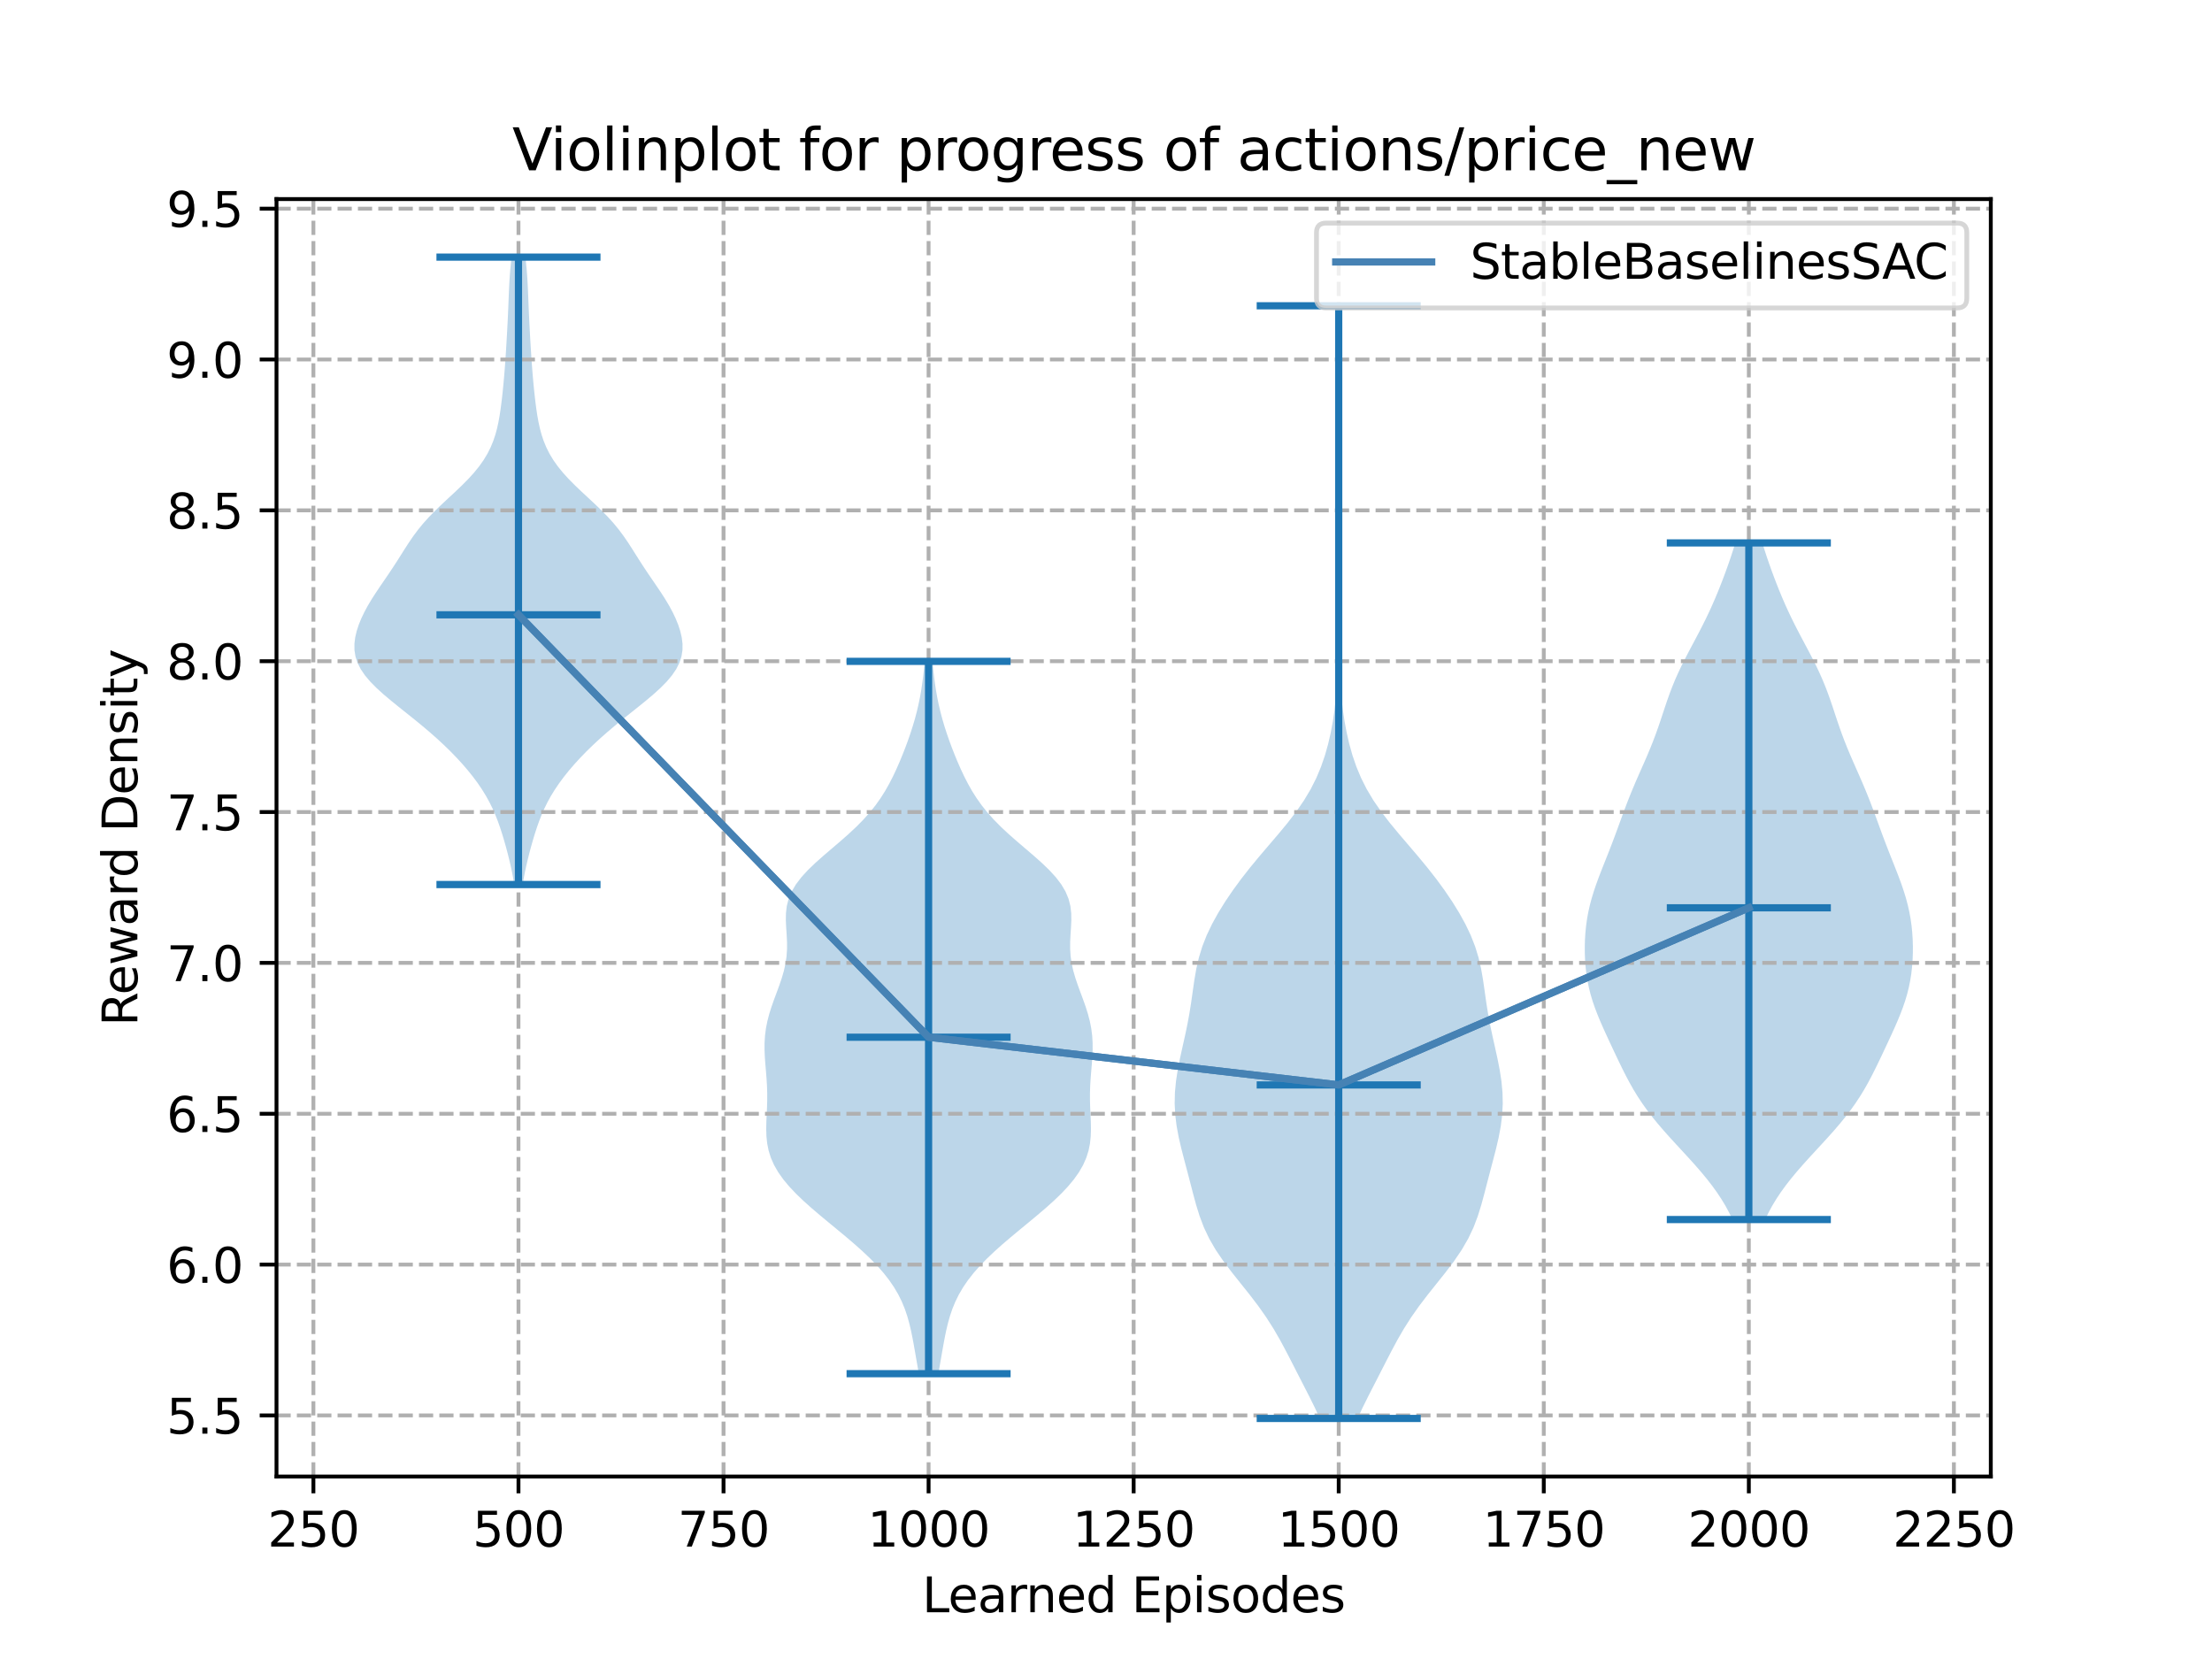 <?xml version="1.0" encoding="utf-8" standalone="no"?>
<!DOCTYPE svg PUBLIC "-//W3C//DTD SVG 1.1//EN"
  "http://www.w3.org/Graphics/SVG/1.1/DTD/svg11.dtd">
<svg xmlns:xlink="http://www.w3.org/1999/xlink" width="460.8pt" height="345.6pt" viewBox="0 0 460.8 345.6" xmlns="http://www.w3.org/2000/svg" version="1.1">
 <defs>
  <style type="text/css">*{stroke-linejoin: round; stroke-linecap: butt}</style>
 </defs>
 <g id="figure_1">
  <g id="patch_1">
   <path d="M 0 345.6 
L 460.8 345.6 
L 460.8 0 
L 0 0 
z
" style="fill: #ffffff"/>
  </g>
  <g id="axes_1">
   <g id="patch_2">
    <path d="M 57.6 307.584 
L 414.72 307.584 
L 414.72 41.472 
L 57.6 41.472 
z
" style="fill: #ffffff"/>
   </g>
   <g id="PolyCollection_1">
    <path d="M 108.888 184.265 
L 107.126 184.265 
L 106.905 182.945 
L 106.652 181.625 
L 106.369 180.304 
L 106.06 178.984 
L 105.727 177.664 
L 105.374 176.344 
L 104.999 175.024 
L 104.601 173.704 
L 104.173 172.383 
L 103.705 171.063 
L 103.187 169.743 
L 102.607 168.423 
L 101.956 167.103 
L 101.226 165.783 
L 100.414 164.462 
L 99.517 163.142 
L 98.538 161.822 
L 97.479 160.502 
L 96.344 159.182 
L 95.135 157.862 
L 93.854 156.541 
L 92.501 155.221 
L 91.076 153.901 
L 89.582 152.581 
L 88.025 151.261 
L 86.414 149.941 
L 84.767 148.62 
L 83.112 147.3 
L 81.48 145.98 
L 79.914 144.66 
L 78.456 143.34 
L 77.15 142.019 
L 76.035 140.699 
L 75.139 139.379 
L 74.476 138.059 
L 74.048 136.739 
L 73.841 135.419 
L 73.833 134.098 
L 73.997 132.778 
L 74.305 131.458 
L 74.737 130.138 
L 75.274 128.818 
L 75.905 127.498 
L 76.619 126.177 
L 77.407 124.857 
L 78.254 123.537 
L 79.139 122.217 
L 80.043 120.897 
L 80.944 119.577 
L 81.826 118.256 
L 82.684 116.936 
L 83.521 115.616 
L 84.355 114.296 
L 85.209 112.976 
L 86.114 111.656 
L 87.098 110.335 
L 88.181 109.015 
L 89.371 107.695 
L 90.662 106.375 
L 92.033 105.055 
L 93.448 103.735 
L 94.869 102.414 
L 96.251 101.094 
L 97.558 99.774 
L 98.757 98.454 
L 99.827 97.134 
L 100.76 95.813 
L 101.553 94.493 
L 102.215 93.173 
L 102.758 91.853 
L 103.199 90.533 
L 103.554 89.213 
L 103.842 87.892 
L 104.08 86.572 
L 104.279 85.252 
L 104.453 83.932 
L 104.608 82.612 
L 104.75 81.292 
L 104.88 79.971 
L 104.999 78.651 
L 105.109 77.331 
L 105.21 76.011 
L 105.302 74.691 
L 105.389 73.371 
L 105.47 72.05 
L 105.548 70.73 
L 105.623 69.41 
L 105.695 68.09 
L 105.762 66.77 
L 105.824 65.45 
L 105.881 64.129 
L 105.934 62.809 
L 105.987 61.489 
L 106.043 60.169 
L 106.109 58.849 
L 106.191 57.529 
L 106.295 56.208 
L 106.423 54.888 
L 106.574 53.568 
L 109.44 53.568 
L 109.44 53.568 
L 109.591 54.888 
L 109.719 56.208 
L 109.822 57.529 
L 109.905 58.849 
L 109.971 60.169 
L 110.027 61.489 
L 110.079 62.809 
L 110.133 64.129 
L 110.19 65.45 
L 110.252 66.77 
L 110.319 68.09 
L 110.391 69.41 
L 110.466 70.73 
L 110.544 72.05 
L 110.625 73.371 
L 110.711 74.691 
L 110.804 76.011 
L 110.905 77.331 
L 111.015 78.651 
L 111.134 79.971 
L 111.264 81.292 
L 111.406 82.612 
L 111.561 83.932 
L 111.734 85.252 
L 111.934 86.572 
L 112.171 87.892 
L 112.459 89.213 
L 112.815 90.533 
L 113.255 91.853 
L 113.798 93.173 
L 114.46 94.493 
L 115.254 95.813 
L 116.186 97.134 
L 117.257 98.454 
L 118.456 99.774 
L 119.762 101.094 
L 121.145 102.414 
L 122.566 103.735 
L 123.981 105.055 
L 125.351 106.375 
L 126.642 107.695 
L 127.833 109.015 
L 128.916 110.335 
L 129.899 111.656 
L 130.805 112.976 
L 131.659 114.296 
L 132.492 115.616 
L 133.33 116.936 
L 134.187 118.256 
L 135.07 119.577 
L 135.971 120.897 
L 136.874 122.217 
L 137.76 123.537 
L 138.607 124.857 
L 139.394 126.177 
L 140.109 127.498 
L 140.74 128.818 
L 141.277 130.138 
L 141.708 131.458 
L 142.017 132.778 
L 142.181 134.098 
L 142.173 135.419 
L 141.966 136.739 
L 141.538 138.059 
L 140.875 139.379 
L 139.978 140.699 
L 138.863 142.019 
L 137.558 143.34 
L 136.1 144.66 
L 134.534 145.98 
L 132.902 147.3 
L 131.246 148.62 
L 129.6 149.941 
L 127.989 151.261 
L 126.431 152.581 
L 124.938 153.901 
L 123.513 155.221 
L 122.16 156.541 
L 120.879 157.862 
L 119.67 159.182 
L 118.534 160.502 
L 117.476 161.822 
L 116.497 163.142 
L 115.6 164.462 
L 114.787 165.783 
L 114.058 167.103 
L 113.407 168.423 
L 112.827 169.743 
L 112.309 171.063 
L 111.841 172.383 
L 111.413 173.704 
L 111.015 175.024 
L 110.64 176.344 
L 110.287 177.664 
L 109.954 178.984 
L 109.645 180.304 
L 109.362 181.625 
L 109.109 182.945 
L 108.888 184.265 
z
" clip-path="url(#pc835420c39)" style="fill: #1f77b4; fill-opacity: 0.3"/>
   </g>
   <g id="PolyCollection_2">
    <path d="M 195.476 286.165 
L 191.408 286.165 
L 191.146 284.667 
L 190.885 283.168 
L 190.626 281.669 
L 190.362 280.17 
L 190.083 278.671 
L 189.775 277.172 
L 189.42 275.673 
L 188.999 274.174 
L 188.491 272.676 
L 187.876 271.177 
L 187.137 269.678 
L 186.26 268.179 
L 185.236 266.68 
L 184.062 265.181 
L 182.743 263.682 
L 181.286 262.183 
L 179.708 260.684 
L 178.03 259.186 
L 176.275 257.687 
L 174.471 256.188 
L 172.65 254.689 
L 170.844 253.19 
L 169.086 251.691 
L 167.41 250.192 
L 165.848 248.693 
L 164.43 247.194 
L 163.18 245.696 
L 162.119 244.197 
L 161.256 242.698 
L 160.592 241.199 
L 160.12 239.7 
L 159.819 238.201 
L 159.663 236.702 
L 159.618 235.203 
L 159.647 233.705 
L 159.712 232.206 
L 159.78 230.707 
L 159.823 229.208 
L 159.825 227.709 
L 159.778 226.21 
L 159.687 224.711 
L 159.568 223.212 
L 159.44 221.713 
L 159.332 220.215 
L 159.268 218.716 
L 159.274 217.217 
L 159.368 215.718 
L 159.561 214.219 
L 159.857 212.72 
L 160.249 211.221 
L 160.721 209.722 
L 161.251 208.223 
L 161.808 206.725 
L 162.359 205.226 
L 162.867 203.727 
L 163.301 202.228 
L 163.634 200.729 
L 163.852 199.23 
L 163.953 197.731 
L 163.951 196.232 
L 163.877 194.734 
L 163.777 193.235 
L 163.706 191.736 
L 163.728 190.237 
L 163.904 188.738 
L 164.285 187.239 
L 164.91 185.74 
L 165.797 184.241 
L 166.939 182.742 
L 168.312 181.244 
L 169.87 179.745 
L 171.557 178.246 
L 173.308 176.747 
L 175.063 175.248 
L 176.765 173.749 
L 178.37 172.25 
L 179.85 170.751 
L 181.19 169.252 
L 182.387 167.754 
L 183.451 166.255 
L 184.397 164.756 
L 185.245 163.257 
L 186.014 161.758 
L 186.721 160.259 
L 187.38 158.76 
L 188 157.261 
L 188.587 155.763 
L 189.141 154.264 
L 189.662 152.765 
L 190.144 151.266 
L 190.586 149.767 
L 190.984 148.268 
L 191.336 146.769 
L 191.643 145.27 
L 191.906 143.771 
L 192.131 142.273 
L 192.322 140.774 
L 192.486 139.275 
L 192.627 137.776 
L 194.257 137.776 
L 194.257 137.776 
L 194.399 139.275 
L 194.563 140.774 
L 194.754 142.273 
L 194.979 143.771 
L 195.242 145.27 
L 195.549 146.769 
L 195.901 148.268 
L 196.298 149.767 
L 196.74 151.266 
L 197.223 152.765 
L 197.743 154.264 
L 198.297 155.763 
L 198.884 157.261 
L 199.505 158.76 
L 200.164 160.259 
L 200.871 161.758 
L 201.64 163.257 
L 202.487 164.756 
L 203.433 166.255 
L 204.497 167.754 
L 205.695 169.252 
L 207.034 170.751 
L 208.514 172.25 
L 210.12 173.749 
L 211.822 175.248 
L 213.576 176.747 
L 215.328 178.246 
L 217.015 179.745 
L 218.573 181.244 
L 219.946 182.742 
L 221.088 184.241 
L 221.974 185.74 
L 222.599 187.239 
L 222.981 188.738 
L 223.156 190.237 
L 223.178 191.736 
L 223.108 193.235 
L 223.008 194.734 
L 222.934 196.232 
L 222.932 197.731 
L 223.032 199.23 
L 223.25 200.729 
L 223.584 202.228 
L 224.018 203.727 
L 224.526 205.226 
L 225.076 206.725 
L 225.633 208.223 
L 226.163 209.722 
L 226.636 211.221 
L 227.028 212.72 
L 227.323 214.219 
L 227.517 215.718 
L 227.611 217.217 
L 227.616 218.716 
L 227.553 220.215 
L 227.444 221.713 
L 227.317 223.212 
L 227.197 224.711 
L 227.107 226.21 
L 227.06 227.709 
L 227.062 229.208 
L 227.105 230.707 
L 227.173 232.206 
L 227.238 233.705 
L 227.267 235.203 
L 227.222 236.702 
L 227.066 238.201 
L 226.765 239.7 
L 226.292 241.199 
L 225.629 242.698 
L 224.766 244.197 
L 223.704 245.696 
L 222.455 247.194 
L 221.036 248.693 
L 219.474 250.192 
L 217.798 251.691 
L 216.04 253.19 
L 214.234 254.689 
L 212.413 256.188 
L 210.61 257.687 
L 208.855 259.186 
L 207.176 260.684 
L 205.599 262.183 
L 204.142 263.682 
L 202.822 265.181 
L 201.649 266.68 
L 200.625 268.179 
L 199.748 269.678 
L 199.009 271.177 
L 198.394 272.676 
L 197.886 274.174 
L 197.465 275.673 
L 197.11 277.172 
L 196.802 278.671 
L 196.523 280.17 
L 196.258 281.669 
L 195.999 283.168 
L 195.739 284.667 
L 195.476 286.165 
z
" clip-path="url(#pc835420c39)" style="fill: #1f77b4; fill-opacity: 0.3"/>
   </g>
   <g id="PolyCollection_3">
    <path d="M 282.81 295.488 
L 274.946 295.488 
L 273.858 293.147 
L 272.694 290.806 
L 271.495 288.464 
L 270.294 286.123 
L 269.097 283.782 
L 267.889 281.441 
L 266.632 279.099 
L 265.276 276.758 
L 263.783 274.417 
L 262.134 272.076 
L 260.349 269.734 
L 258.482 267.393 
L 256.617 265.052 
L 254.847 262.711 
L 253.256 260.37 
L 251.9 258.028 
L 250.792 255.687 
L 249.903 253.346 
L 249.177 251.005 
L 248.541 248.663 
L 247.936 246.322 
L 247.325 243.981 
L 246.704 241.64 
L 246.1 239.299 
L 245.555 236.957 
L 245.117 234.616 
L 244.825 232.275 
L 244.704 229.934 
L 244.758 227.592 
L 244.978 225.251 
L 245.336 222.91 
L 245.794 220.569 
L 246.308 218.227 
L 246.833 215.886 
L 247.326 213.545 
L 247.762 211.204 
L 248.135 208.863 
L 248.466 206.521 
L 248.803 204.18 
L 249.208 201.839 
L 249.746 199.498 
L 250.464 197.156 
L 251.384 194.815 
L 252.502 192.474 
L 253.799 190.133 
L 255.249 187.792 
L 256.836 185.45 
L 258.55 183.109 
L 260.383 180.768 
L 262.316 178.427 
L 264.311 176.085 
L 266.31 173.744 
L 268.244 171.403 
L 270.044 169.062 
L 271.656 166.72 
L 273.052 164.379 
L 274.229 162.038 
L 275.206 159.697 
L 276.009 157.356 
L 276.669 155.014 
L 277.209 152.673 
L 277.647 150.332 
L 277.996 147.991 
L 278.267 145.649 
L 278.471 143.308 
L 278.617 140.967 
L 278.717 138.626 
L 278.781 136.284 
L 278.818 133.943 
L 278.835 131.602 
L 278.837 129.261 
L 278.826 126.92 
L 278.804 124.578 
L 278.773 122.237 
L 278.734 119.896 
L 278.693 117.555 
L 278.654 115.213 
L 278.624 112.872 
L 278.607 110.531 
L 278.608 108.19 
L 278.626 105.849 
L 278.657 103.507 
L 278.696 101.166 
L 278.738 98.825 
L 278.777 96.484 
L 278.809 94.142 
L 278.832 91.801 
L 278.847 89.46 
L 278.853 87.119 
L 278.851 84.777 
L 278.84 82.436 
L 278.82 80.095 
L 278.792 77.754 
L 278.756 75.413 
L 278.715 73.071 
L 278.674 70.73 
L 278.638 68.389 
L 278.614 66.048 
L 278.605 63.706 
L 279.15 63.706 
L 279.15 63.706 
L 279.141 66.048 
L 279.117 68.389 
L 279.081 70.73 
L 279.04 73.071 
L 278.999 75.413 
L 278.963 77.754 
L 278.935 80.095 
L 278.916 82.436 
L 278.905 84.777 
L 278.903 87.119 
L 278.909 89.46 
L 278.923 91.801 
L 278.947 94.142 
L 278.979 96.484 
L 279.017 98.825 
L 279.059 101.166 
L 279.099 103.507 
L 279.13 105.849 
L 279.147 108.19 
L 279.148 110.531 
L 279.132 112.872 
L 279.102 115.213 
L 279.063 117.555 
L 279.021 119.896 
L 278.983 122.237 
L 278.951 124.578 
L 278.929 126.92 
L 278.918 129.261 
L 278.92 131.602 
L 278.937 133.943 
L 278.974 136.284 
L 279.039 138.626 
L 279.138 140.967 
L 279.285 143.308 
L 279.488 145.649 
L 279.759 147.991 
L 280.109 150.332 
L 280.547 152.673 
L 281.087 155.014 
L 281.746 157.356 
L 282.549 159.697 
L 283.526 162.038 
L 284.704 164.379 
L 286.1 166.72 
L 287.712 169.062 
L 289.511 171.403 
L 291.445 173.744 
L 293.445 176.085 
L 295.44 178.427 
L 297.373 180.768 
L 299.206 183.109 
L 300.92 185.45 
L 302.507 187.792 
L 303.957 190.133 
L 305.253 192.474 
L 306.372 194.815 
L 307.292 197.156 
L 308.01 199.498 
L 308.547 201.839 
L 308.952 204.18 
L 309.289 206.521 
L 309.621 208.863 
L 309.993 211.204 
L 310.429 213.545 
L 310.923 215.886 
L 311.447 218.227 
L 311.961 220.569 
L 312.42 222.91 
L 312.778 225.251 
L 312.997 227.592 
L 313.052 229.934 
L 312.93 232.275 
L 312.638 234.616 
L 312.2 236.957 
L 311.655 239.299 
L 311.051 241.64 
L 310.431 243.981 
L 309.82 246.322 
L 309.214 248.663 
L 308.579 251.005 
L 307.852 253.346 
L 306.964 255.687 
L 305.855 258.028 
L 304.499 260.37 
L 302.908 262.711 
L 301.138 265.052 
L 299.273 267.393 
L 297.406 269.734 
L 295.621 272.076 
L 293.973 274.417 
L 292.479 276.758 
L 291.124 279.099 
L 289.866 281.441 
L 288.658 283.782 
L 287.462 286.123 
L 286.26 288.464 
L 285.062 290.806 
L 283.898 293.147 
L 282.81 295.488 
z
" clip-path="url(#pc835420c39)" style="fill: #1f77b4; fill-opacity: 0.3"/>
   </g>
   <g id="PolyCollection_4">
    <path d="M 367.719 254.057 
L 360.907 254.057 
L 360.224 252.633 
L 359.454 251.21 
L 358.596 249.786 
L 357.649 248.362 
L 356.617 246.938 
L 355.506 245.514 
L 354.324 244.09 
L 353.084 242.666 
L 351.802 241.242 
L 350.493 239.818 
L 349.178 238.395 
L 347.875 236.971 
L 346.604 235.547 
L 345.38 234.123 
L 344.217 232.699 
L 343.125 231.275 
L 342.109 229.851 
L 341.168 228.427 
L 340.298 227.004 
L 339.49 225.58 
L 338.732 224.156 
L 338.012 222.732 
L 337.318 221.308 
L 336.638 219.884 
L 335.967 218.46 
L 335.3 217.036 
L 334.64 215.612 
L 333.993 214.189 
L 333.369 212.765 
L 332.78 211.341 
L 332.237 209.917 
L 331.75 208.493 
L 331.327 207.069 
L 330.973 205.645 
L 330.686 204.221 
L 330.464 202.798 
L 330.304 201.374 
L 330.199 199.95 
L 330.145 198.526 
L 330.139 197.102 
L 330.181 195.678 
L 330.273 194.254 
L 330.417 192.83 
L 330.617 191.406 
L 330.877 189.983 
L 331.196 188.559 
L 331.575 187.135 
L 332.009 185.711 
L 332.49 184.287 
L 333.01 182.863 
L 333.556 181.439 
L 334.118 180.015 
L 334.684 178.592 
L 335.246 177.168 
L 335.797 175.744 
L 336.336 174.32 
L 336.863 172.896 
L 337.382 171.472 
L 337.902 170.048 
L 338.428 168.624 
L 338.968 167.2 
L 339.529 165.777 
L 340.111 164.353 
L 340.715 162.929 
L 341.335 161.505 
L 341.964 160.081 
L 342.592 158.657 
L 343.208 157.233 
L 343.804 155.809 
L 344.372 154.386 
L 344.91 152.962 
L 345.42 151.538 
L 345.906 150.114 
L 346.378 148.69 
L 346.849 147.266 
L 347.333 145.842 
L 347.841 144.418 
L 348.385 142.994 
L 348.971 141.571 
L 349.603 140.147 
L 350.278 138.723 
L 350.99 137.299 
L 351.73 135.875 
L 352.485 134.451 
L 353.242 133.027 
L 353.992 131.603 
L 354.722 130.18 
L 355.428 128.756 
L 356.105 127.332 
L 356.751 125.908 
L 357.368 124.484 
L 357.959 123.06 
L 358.525 121.636 
L 359.071 120.212 
L 359.597 118.788 
L 360.105 117.365 
L 360.591 115.941 
L 361.056 114.517 
L 361.494 113.093 
L 367.132 113.093 
L 367.132 113.093 
L 367.571 114.517 
L 368.035 115.941 
L 368.522 117.365 
L 369.029 118.788 
L 369.555 120.212 
L 370.101 121.636 
L 370.668 123.06 
L 371.258 124.484 
L 371.875 125.908 
L 372.522 127.332 
L 373.198 128.756 
L 373.904 130.18 
L 374.635 131.603 
L 375.384 133.027 
L 376.142 134.451 
L 376.896 135.875 
L 377.636 137.299 
L 378.348 138.723 
L 379.023 140.147 
L 379.655 141.571 
L 380.241 142.994 
L 380.785 144.418 
L 381.293 145.842 
L 381.777 147.266 
L 382.248 148.69 
L 382.721 150.114 
L 383.207 151.538 
L 383.716 152.962 
L 384.254 154.386 
L 384.822 155.809 
L 385.418 157.233 
L 386.034 158.657 
L 386.662 160.081 
L 387.291 161.505 
L 387.911 162.929 
L 388.515 164.353 
L 389.098 165.777 
L 389.658 167.2 
L 390.198 168.624 
L 390.725 170.048 
L 391.244 171.472 
L 391.764 172.896 
L 392.29 174.32 
L 392.829 175.744 
L 393.38 177.168 
L 393.942 178.592 
L 394.508 180.015 
L 395.07 181.439 
L 395.616 182.863 
L 396.136 184.287 
L 396.617 185.711 
L 397.051 187.135 
L 397.43 188.559 
L 397.75 189.983 
L 398.009 191.406 
L 398.209 192.83 
L 398.353 194.254 
L 398.445 195.678 
L 398.487 197.102 
L 398.482 198.526 
L 398.428 199.95 
L 398.323 201.374 
L 398.162 202.798 
L 397.94 204.221 
L 397.654 205.645 
L 397.299 207.069 
L 396.876 208.493 
L 396.39 209.917 
L 395.846 211.341 
L 395.257 212.765 
L 394.633 214.189 
L 393.986 215.612 
L 393.326 217.036 
L 392.66 218.46 
L 391.988 219.884 
L 391.308 221.308 
L 390.614 222.732 
L 389.894 224.156 
L 389.137 225.58 
L 388.329 227.004 
L 387.458 228.427 
L 386.517 229.851 
L 385.501 231.275 
L 384.409 232.699 
L 383.246 234.123 
L 382.023 235.547 
L 380.751 236.971 
L 379.448 238.395 
L 378.133 239.818 
L 376.825 241.242 
L 375.542 242.666 
L 374.302 244.09 
L 373.12 245.514 
L 372.009 246.938 
L 370.977 248.362 
L 370.03 249.786 
L 369.172 251.21 
L 368.402 252.633 
L 367.719 254.057 
z
" clip-path="url(#pc835420c39)" style="fill: #1f77b4; fill-opacity: 0.3"/>
   </g>
   <g id="matplotlib.axis_1">
    <g id="xtick_1">
     <g id="line2d_1">
      <path d="M 65.289 307.584 
L 65.289 41.472 
" clip-path="url(#pc835420c39)" style="fill: none; stroke-dasharray: 2.96,1.28; stroke-dashoffset: 0; stroke: #b0b0b0; stroke-width: 0.8"/>
     </g>
     <g id="line2d_2">
      <defs>
       <path id="mff4d9faee2" d="M 0 0 
L 0 3.5 
" style="stroke: #000000; stroke-width: 0.8"/>
      </defs>
      <g>
       <use xlink:href="#mff4d9faee2" x="65.289" y="307.584" style="stroke: #000000; stroke-width: 0.8"/>
      </g>
     </g>
     <g id="text_1">
      <!-- 250 -->
      <g transform="translate(55.745 322.182)scale(0.1 -0.1)">
       <defs>
        <path id="DejaVuSans-32" d="M 1228 531 
L 3431 531 
L 3431 0 
L 469 0 
L 469 531 
Q 828 903 1448 1529 
Q 2069 2156 2228 2338 
Q 2531 2678 2651 2914 
Q 2772 3150 2772 3378 
Q 2772 3750 2511 3984 
Q 2250 4219 1831 4219 
Q 1534 4219 1204 4116 
Q 875 4013 500 3803 
L 500 4441 
Q 881 4594 1212 4672 
Q 1544 4750 1819 4750 
Q 2544 4750 2975 4387 
Q 3406 4025 3406 3419 
Q 3406 3131 3298 2873 
Q 3191 2616 2906 2266 
Q 2828 2175 2409 1742 
Q 1991 1309 1228 531 
z
" transform="scale(0.016)"/>
        <path id="DejaVuSans-35" d="M 691 4666 
L 3169 4666 
L 3169 4134 
L 1269 4134 
L 1269 2991 
Q 1406 3038 1543 3061 
Q 1681 3084 1819 3084 
Q 2600 3084 3056 2656 
Q 3513 2228 3513 1497 
Q 3513 744 3044 326 
Q 2575 -91 1722 -91 
Q 1428 -91 1123 -41 
Q 819 9 494 109 
L 494 744 
Q 775 591 1075 516 
Q 1375 441 1709 441 
Q 2250 441 2565 725 
Q 2881 1009 2881 1497 
Q 2881 1984 2565 2268 
Q 2250 2553 1709 2553 
Q 1456 2553 1204 2497 
Q 953 2441 691 2322 
L 691 4666 
z
" transform="scale(0.016)"/>
        <path id="DejaVuSans-30" d="M 2034 4250 
Q 1547 4250 1301 3770 
Q 1056 3291 1056 2328 
Q 1056 1369 1301 889 
Q 1547 409 2034 409 
Q 2525 409 2770 889 
Q 3016 1369 3016 2328 
Q 3016 3291 2770 3770 
Q 2525 4250 2034 4250 
z
M 2034 4750 
Q 2819 4750 3233 4129 
Q 3647 3509 3647 2328 
Q 3647 1150 3233 529 
Q 2819 -91 2034 -91 
Q 1250 -91 836 529 
Q 422 1150 422 2328 
Q 422 3509 836 4129 
Q 1250 4750 2034 4750 
z
" transform="scale(0.016)"/>
       </defs>
       <use xlink:href="#DejaVuSans-32"/>
       <use xlink:href="#DejaVuSans-35" x="63.623"/>
       <use xlink:href="#DejaVuSans-30" x="127.246"/>
      </g>
     </g>
    </g>
    <g id="xtick_2">
     <g id="line2d_3">
      <path d="M 108.007 307.584 
L 108.007 41.472 
" clip-path="url(#pc835420c39)" style="fill: none; stroke-dasharray: 2.96,1.28; stroke-dashoffset: 0; stroke: #b0b0b0; stroke-width: 0.8"/>
     </g>
     <g id="line2d_4">
      <g>
       <use xlink:href="#mff4d9faee2" x="108.007" y="307.584" style="stroke: #000000; stroke-width: 0.8"/>
      </g>
     </g>
     <g id="text_2">
      <!-- 500 -->
      <g transform="translate(98.463 322.182)scale(0.1 -0.1)">
       <use xlink:href="#DejaVuSans-35"/>
       <use xlink:href="#DejaVuSans-30" x="63.623"/>
       <use xlink:href="#DejaVuSans-30" x="127.246"/>
      </g>
     </g>
    </g>
    <g id="xtick_3">
     <g id="line2d_5">
      <path d="M 150.725 307.584 
L 150.725 41.472 
" clip-path="url(#pc835420c39)" style="fill: none; stroke-dasharray: 2.96,1.28; stroke-dashoffset: 0; stroke: #b0b0b0; stroke-width: 0.8"/>
     </g>
     <g id="line2d_6">
      <g>
       <use xlink:href="#mff4d9faee2" x="150.725" y="307.584" style="stroke: #000000; stroke-width: 0.8"/>
      </g>
     </g>
     <g id="text_3">
      <!-- 750 -->
      <g transform="translate(141.181 322.182)scale(0.1 -0.1)">
       <defs>
        <path id="DejaVuSans-37" d="M 525 4666 
L 3525 4666 
L 3525 4397 
L 1831 0 
L 1172 0 
L 2766 4134 
L 525 4134 
L 525 4666 
z
" transform="scale(0.016)"/>
       </defs>
       <use xlink:href="#DejaVuSans-37"/>
       <use xlink:href="#DejaVuSans-35" x="63.623"/>
       <use xlink:href="#DejaVuSans-30" x="127.246"/>
      </g>
     </g>
    </g>
    <g id="xtick_4">
     <g id="line2d_7">
      <path d="M 193.442 307.584 
L 193.442 41.472 
" clip-path="url(#pc835420c39)" style="fill: none; stroke-dasharray: 2.96,1.28; stroke-dashoffset: 0; stroke: #b0b0b0; stroke-width: 0.8"/>
     </g>
     <g id="line2d_8">
      <g>
       <use xlink:href="#mff4d9faee2" x="193.442" y="307.584" style="stroke: #000000; stroke-width: 0.8"/>
      </g>
     </g>
     <g id="text_4">
      <!-- 1000 -->
      <g transform="translate(180.717 322.182)scale(0.1 -0.1)">
       <defs>
        <path id="DejaVuSans-31" d="M 794 531 
L 1825 531 
L 1825 4091 
L 703 3866 
L 703 4441 
L 1819 4666 
L 2450 4666 
L 2450 531 
L 3481 531 
L 3481 0 
L 794 0 
L 794 531 
z
" transform="scale(0.016)"/>
       </defs>
       <use xlink:href="#DejaVuSans-31"/>
       <use xlink:href="#DejaVuSans-30" x="63.623"/>
       <use xlink:href="#DejaVuSans-30" x="127.246"/>
       <use xlink:href="#DejaVuSans-30" x="190.869"/>
      </g>
     </g>
    </g>
    <g id="xtick_5">
     <g id="line2d_9">
      <path d="M 236.16 307.584 
L 236.16 41.472 
" clip-path="url(#pc835420c39)" style="fill: none; stroke-dasharray: 2.96,1.28; stroke-dashoffset: 0; stroke: #b0b0b0; stroke-width: 0.8"/>
     </g>
     <g id="line2d_10">
      <g>
       <use xlink:href="#mff4d9faee2" x="236.16" y="307.584" style="stroke: #000000; stroke-width: 0.8"/>
      </g>
     </g>
     <g id="text_5">
      <!-- 1250 -->
      <g transform="translate(223.435 322.182)scale(0.1 -0.1)">
       <use xlink:href="#DejaVuSans-31"/>
       <use xlink:href="#DejaVuSans-32" x="63.623"/>
       <use xlink:href="#DejaVuSans-35" x="127.246"/>
       <use xlink:href="#DejaVuSans-30" x="190.869"/>
      </g>
     </g>
    </g>
    <g id="xtick_6">
     <g id="line2d_11">
      <path d="M 278.878 307.584 
L 278.878 41.472 
" clip-path="url(#pc835420c39)" style="fill: none; stroke-dasharray: 2.96,1.28; stroke-dashoffset: 0; stroke: #b0b0b0; stroke-width: 0.8"/>
     </g>
     <g id="line2d_12">
      <g>
       <use xlink:href="#mff4d9faee2" x="278.878" y="307.584" style="stroke: #000000; stroke-width: 0.8"/>
      </g>
     </g>
     <g id="text_6">
      <!-- 1500 -->
      <g transform="translate(266.153 322.182)scale(0.1 -0.1)">
       <use xlink:href="#DejaVuSans-31"/>
       <use xlink:href="#DejaVuSans-35" x="63.623"/>
       <use xlink:href="#DejaVuSans-30" x="127.246"/>
       <use xlink:href="#DejaVuSans-30" x="190.869"/>
      </g>
     </g>
    </g>
    <g id="xtick_7">
     <g id="line2d_13">
      <path d="M 321.595 307.584 
L 321.595 41.472 
" clip-path="url(#pc835420c39)" style="fill: none; stroke-dasharray: 2.96,1.28; stroke-dashoffset: 0; stroke: #b0b0b0; stroke-width: 0.8"/>
     </g>
     <g id="line2d_14">
      <g>
       <use xlink:href="#mff4d9faee2" x="321.595" y="307.584" style="stroke: #000000; stroke-width: 0.8"/>
      </g>
     </g>
     <g id="text_7">
      <!-- 1750 -->
      <g transform="translate(308.87 322.182)scale(0.1 -0.1)">
       <use xlink:href="#DejaVuSans-31"/>
       <use xlink:href="#DejaVuSans-37" x="63.623"/>
       <use xlink:href="#DejaVuSans-35" x="127.246"/>
       <use xlink:href="#DejaVuSans-30" x="190.869"/>
      </g>
     </g>
    </g>
    <g id="xtick_8">
     <g id="line2d_15">
      <path d="M 364.313 307.584 
L 364.313 41.472 
" clip-path="url(#pc835420c39)" style="fill: none; stroke-dasharray: 2.96,1.28; stroke-dashoffset: 0; stroke: #b0b0b0; stroke-width: 0.8"/>
     </g>
     <g id="line2d_16">
      <g>
       <use xlink:href="#mff4d9faee2" x="364.313" y="307.584" style="stroke: #000000; stroke-width: 0.8"/>
      </g>
     </g>
     <g id="text_8">
      <!-- 2000 -->
      <g transform="translate(351.588 322.182)scale(0.1 -0.1)">
       <use xlink:href="#DejaVuSans-32"/>
       <use xlink:href="#DejaVuSans-30" x="63.623"/>
       <use xlink:href="#DejaVuSans-30" x="127.246"/>
       <use xlink:href="#DejaVuSans-30" x="190.869"/>
      </g>
     </g>
    </g>
    <g id="xtick_9">
     <g id="line2d_17">
      <path d="M 407.031 307.584 
L 407.031 41.472 
" clip-path="url(#pc835420c39)" style="fill: none; stroke-dasharray: 2.96,1.28; stroke-dashoffset: 0; stroke: #b0b0b0; stroke-width: 0.8"/>
     </g>
     <g id="line2d_18">
      <g>
       <use xlink:href="#mff4d9faee2" x="407.031" y="307.584" style="stroke: #000000; stroke-width: 0.8"/>
      </g>
     </g>
     <g id="text_9">
      <!-- 2250 -->
      <g transform="translate(394.306 322.182)scale(0.1 -0.1)">
       <use xlink:href="#DejaVuSans-32"/>
       <use xlink:href="#DejaVuSans-32" x="63.623"/>
       <use xlink:href="#DejaVuSans-35" x="127.246"/>
       <use xlink:href="#DejaVuSans-30" x="190.869"/>
      </g>
     </g>
    </g>
    <g id="text_10">
     <!-- Learned Episodes -->
     <g transform="translate(192.102 335.861)scale(0.1 -0.1)">
      <defs>
       <path id="DejaVuSans-4c" d="M 628 4666 
L 1259 4666 
L 1259 531 
L 3531 531 
L 3531 0 
L 628 0 
L 628 4666 
z
" transform="scale(0.016)"/>
       <path id="DejaVuSans-65" d="M 3597 1894 
L 3597 1613 
L 953 1613 
Q 991 1019 1311 708 
Q 1631 397 2203 397 
Q 2534 397 2845 478 
Q 3156 559 3463 722 
L 3463 178 
Q 3153 47 2828 -22 
Q 2503 -91 2169 -91 
Q 1331 -91 842 396 
Q 353 884 353 1716 
Q 353 2575 817 3079 
Q 1281 3584 2069 3584 
Q 2775 3584 3186 3129 
Q 3597 2675 3597 1894 
z
M 3022 2063 
Q 3016 2534 2758 2815 
Q 2500 3097 2075 3097 
Q 1594 3097 1305 2825 
Q 1016 2553 972 2059 
L 3022 2063 
z
" transform="scale(0.016)"/>
       <path id="DejaVuSans-61" d="M 2194 1759 
Q 1497 1759 1228 1600 
Q 959 1441 959 1056 
Q 959 750 1161 570 
Q 1363 391 1709 391 
Q 2188 391 2477 730 
Q 2766 1069 2766 1631 
L 2766 1759 
L 2194 1759 
z
M 3341 1997 
L 3341 0 
L 2766 0 
L 2766 531 
Q 2569 213 2275 61 
Q 1981 -91 1556 -91 
Q 1019 -91 701 211 
Q 384 513 384 1019 
Q 384 1609 779 1909 
Q 1175 2209 1959 2209 
L 2766 2209 
L 2766 2266 
Q 2766 2663 2505 2880 
Q 2244 3097 1772 3097 
Q 1472 3097 1187 3025 
Q 903 2953 641 2809 
L 641 3341 
Q 956 3463 1253 3523 
Q 1550 3584 1831 3584 
Q 2591 3584 2966 3190 
Q 3341 2797 3341 1997 
z
" transform="scale(0.016)"/>
       <path id="DejaVuSans-72" d="M 2631 2963 
Q 2534 3019 2420 3045 
Q 2306 3072 2169 3072 
Q 1681 3072 1420 2755 
Q 1159 2438 1159 1844 
L 1159 0 
L 581 0 
L 581 3500 
L 1159 3500 
L 1159 2956 
Q 1341 3275 1631 3429 
Q 1922 3584 2338 3584 
Q 2397 3584 2469 3576 
Q 2541 3569 2628 3553 
L 2631 2963 
z
" transform="scale(0.016)"/>
       <path id="DejaVuSans-6e" d="M 3513 2113 
L 3513 0 
L 2938 0 
L 2938 2094 
Q 2938 2591 2744 2837 
Q 2550 3084 2163 3084 
Q 1697 3084 1428 2787 
Q 1159 2491 1159 1978 
L 1159 0 
L 581 0 
L 581 3500 
L 1159 3500 
L 1159 2956 
Q 1366 3272 1645 3428 
Q 1925 3584 2291 3584 
Q 2894 3584 3203 3211 
Q 3513 2838 3513 2113 
z
" transform="scale(0.016)"/>
       <path id="DejaVuSans-64" d="M 2906 2969 
L 2906 4863 
L 3481 4863 
L 3481 0 
L 2906 0 
L 2906 525 
Q 2725 213 2448 61 
Q 2172 -91 1784 -91 
Q 1150 -91 751 415 
Q 353 922 353 1747 
Q 353 2572 751 3078 
Q 1150 3584 1784 3584 
Q 2172 3584 2448 3432 
Q 2725 3281 2906 2969 
z
M 947 1747 
Q 947 1113 1208 752 
Q 1469 391 1925 391 
Q 2381 391 2643 752 
Q 2906 1113 2906 1747 
Q 2906 2381 2643 2742 
Q 2381 3103 1925 3103 
Q 1469 3103 1208 2742 
Q 947 2381 947 1747 
z
" transform="scale(0.016)"/>
       <path id="DejaVuSans-20" transform="scale(0.016)"/>
       <path id="DejaVuSans-45" d="M 628 4666 
L 3578 4666 
L 3578 4134 
L 1259 4134 
L 1259 2753 
L 3481 2753 
L 3481 2222 
L 1259 2222 
L 1259 531 
L 3634 531 
L 3634 0 
L 628 0 
L 628 4666 
z
" transform="scale(0.016)"/>
       <path id="DejaVuSans-70" d="M 1159 525 
L 1159 -1331 
L 581 -1331 
L 581 3500 
L 1159 3500 
L 1159 2969 
Q 1341 3281 1617 3432 
Q 1894 3584 2278 3584 
Q 2916 3584 3314 3078 
Q 3713 2572 3713 1747 
Q 3713 922 3314 415 
Q 2916 -91 2278 -91 
Q 1894 -91 1617 61 
Q 1341 213 1159 525 
z
M 3116 1747 
Q 3116 2381 2855 2742 
Q 2594 3103 2138 3103 
Q 1681 3103 1420 2742 
Q 1159 2381 1159 1747 
Q 1159 1113 1420 752 
Q 1681 391 2138 391 
Q 2594 391 2855 752 
Q 3116 1113 3116 1747 
z
" transform="scale(0.016)"/>
       <path id="DejaVuSans-69" d="M 603 3500 
L 1178 3500 
L 1178 0 
L 603 0 
L 603 3500 
z
M 603 4863 
L 1178 4863 
L 1178 4134 
L 603 4134 
L 603 4863 
z
" transform="scale(0.016)"/>
       <path id="DejaVuSans-73" d="M 2834 3397 
L 2834 2853 
Q 2591 2978 2328 3040 
Q 2066 3103 1784 3103 
Q 1356 3103 1142 2972 
Q 928 2841 928 2578 
Q 928 2378 1081 2264 
Q 1234 2150 1697 2047 
L 1894 2003 
Q 2506 1872 2764 1633 
Q 3022 1394 3022 966 
Q 3022 478 2636 193 
Q 2250 -91 1575 -91 
Q 1294 -91 989 -36 
Q 684 19 347 128 
L 347 722 
Q 666 556 975 473 
Q 1284 391 1588 391 
Q 1994 391 2212 530 
Q 2431 669 2431 922 
Q 2431 1156 2273 1281 
Q 2116 1406 1581 1522 
L 1381 1569 
Q 847 1681 609 1914 
Q 372 2147 372 2553 
Q 372 3047 722 3315 
Q 1072 3584 1716 3584 
Q 2034 3584 2315 3537 
Q 2597 3491 2834 3397 
z
" transform="scale(0.016)"/>
       <path id="DejaVuSans-6f" d="M 1959 3097 
Q 1497 3097 1228 2736 
Q 959 2375 959 1747 
Q 959 1119 1226 758 
Q 1494 397 1959 397 
Q 2419 397 2687 759 
Q 2956 1122 2956 1747 
Q 2956 2369 2687 2733 
Q 2419 3097 1959 3097 
z
M 1959 3584 
Q 2709 3584 3137 3096 
Q 3566 2609 3566 1747 
Q 3566 888 3137 398 
Q 2709 -91 1959 -91 
Q 1206 -91 779 398 
Q 353 888 353 1747 
Q 353 2609 779 3096 
Q 1206 3584 1959 3584 
z
" transform="scale(0.016)"/>
      </defs>
      <use xlink:href="#DejaVuSans-4c"/>
      <use xlink:href="#DejaVuSans-65" x="53.963"/>
      <use xlink:href="#DejaVuSans-61" x="115.486"/>
      <use xlink:href="#DejaVuSans-72" x="176.766"/>
      <use xlink:href="#DejaVuSans-6e" x="216.129"/>
      <use xlink:href="#DejaVuSans-65" x="279.508"/>
      <use xlink:href="#DejaVuSans-64" x="341.031"/>
      <use xlink:href="#DejaVuSans-20" x="404.508"/>
      <use xlink:href="#DejaVuSans-45" x="436.295"/>
      <use xlink:href="#DejaVuSans-70" x="499.479"/>
      <use xlink:href="#DejaVuSans-69" x="562.955"/>
      <use xlink:href="#DejaVuSans-73" x="590.738"/>
      <use xlink:href="#DejaVuSans-6f" x="642.838"/>
      <use xlink:href="#DejaVuSans-64" x="704.02"/>
      <use xlink:href="#DejaVuSans-65" x="767.496"/>
      <use xlink:href="#DejaVuSans-73" x="829.02"/>
     </g>
    </g>
   </g>
   <g id="matplotlib.axis_2">
    <g id="ytick_1">
     <g id="line2d_19">
      <path d="M 57.6 294.86 
L 414.72 294.86 
" clip-path="url(#pc835420c39)" style="fill: none; stroke-dasharray: 2.96,1.28; stroke-dashoffset: 0; stroke: #b0b0b0; stroke-width: 0.8"/>
     </g>
     <g id="line2d_20">
      <defs>
       <path id="mefe139c01f" d="M 0 0 
L -3.5 0 
" style="stroke: #000000; stroke-width: 0.8"/>
      </defs>
      <g>
       <use xlink:href="#mefe139c01f" x="57.6" y="294.86" style="stroke: #000000; stroke-width: 0.8"/>
      </g>
     </g>
     <g id="text_11">
      <!-- 5.5 -->
      <g transform="translate(34.697 298.659)scale(0.1 -0.1)">
       <defs>
        <path id="DejaVuSans-2e" d="M 684 794 
L 1344 794 
L 1344 0 
L 684 0 
L 684 794 
z
" transform="scale(0.016)"/>
       </defs>
       <use xlink:href="#DejaVuSans-35"/>
       <use xlink:href="#DejaVuSans-2e" x="63.623"/>
       <use xlink:href="#DejaVuSans-35" x="95.41"/>
      </g>
     </g>
    </g>
    <g id="ytick_2">
     <g id="line2d_21">
      <path d="M 57.6 263.436 
L 414.72 263.436 
" clip-path="url(#pc835420c39)" style="fill: none; stroke-dasharray: 2.96,1.28; stroke-dashoffset: 0; stroke: #b0b0b0; stroke-width: 0.8"/>
     </g>
     <g id="line2d_22">
      <g>
       <use xlink:href="#mefe139c01f" x="57.6" y="263.436" style="stroke: #000000; stroke-width: 0.8"/>
      </g>
     </g>
     <g id="text_12">
      <!-- 6.0 -->
      <g transform="translate(34.697 267.235)scale(0.1 -0.1)">
       <defs>
        <path id="DejaVuSans-36" d="M 2113 2584 
Q 1688 2584 1439 2293 
Q 1191 2003 1191 1497 
Q 1191 994 1439 701 
Q 1688 409 2113 409 
Q 2538 409 2786 701 
Q 3034 994 3034 1497 
Q 3034 2003 2786 2293 
Q 2538 2584 2113 2584 
z
M 3366 4563 
L 3366 3988 
Q 3128 4100 2886 4159 
Q 2644 4219 2406 4219 
Q 1781 4219 1451 3797 
Q 1122 3375 1075 2522 
Q 1259 2794 1537 2939 
Q 1816 3084 2150 3084 
Q 2853 3084 3261 2657 
Q 3669 2231 3669 1497 
Q 3669 778 3244 343 
Q 2819 -91 2113 -91 
Q 1303 -91 875 529 
Q 447 1150 447 2328 
Q 447 3434 972 4092 
Q 1497 4750 2381 4750 
Q 2619 4750 2861 4703 
Q 3103 4656 3366 4563 
z
" transform="scale(0.016)"/>
       </defs>
       <use xlink:href="#DejaVuSans-36"/>
       <use xlink:href="#DejaVuSans-2e" x="63.623"/>
       <use xlink:href="#DejaVuSans-30" x="95.41"/>
      </g>
     </g>
    </g>
    <g id="ytick_3">
     <g id="line2d_23">
      <path d="M 57.6 232.012 
L 414.72 232.012 
" clip-path="url(#pc835420c39)" style="fill: none; stroke-dasharray: 2.96,1.28; stroke-dashoffset: 0; stroke: #b0b0b0; stroke-width: 0.8"/>
     </g>
     <g id="line2d_24">
      <g>
       <use xlink:href="#mefe139c01f" x="57.6" y="232.012" style="stroke: #000000; stroke-width: 0.8"/>
      </g>
     </g>
     <g id="text_13">
      <!-- 6.5 -->
      <g transform="translate(34.697 235.811)scale(0.1 -0.1)">
       <use xlink:href="#DejaVuSans-36"/>
       <use xlink:href="#DejaVuSans-2e" x="63.623"/>
       <use xlink:href="#DejaVuSans-35" x="95.41"/>
      </g>
     </g>
    </g>
    <g id="ytick_4">
     <g id="line2d_25">
      <path d="M 57.6 200.588 
L 414.72 200.588 
" clip-path="url(#pc835420c39)" style="fill: none; stroke-dasharray: 2.96,1.28; stroke-dashoffset: 0; stroke: #b0b0b0; stroke-width: 0.8"/>
     </g>
     <g id="line2d_26">
      <g>
       <use xlink:href="#mefe139c01f" x="57.6" y="200.588" style="stroke: #000000; stroke-width: 0.8"/>
      </g>
     </g>
     <g id="text_14">
      <!-- 7.0 -->
      <g transform="translate(34.697 204.387)scale(0.1 -0.1)">
       <use xlink:href="#DejaVuSans-37"/>
       <use xlink:href="#DejaVuSans-2e" x="63.623"/>
       <use xlink:href="#DejaVuSans-30" x="95.41"/>
      </g>
     </g>
    </g>
    <g id="ytick_5">
     <g id="line2d_27">
      <path d="M 57.6 169.164 
L 414.72 169.164 
" clip-path="url(#pc835420c39)" style="fill: none; stroke-dasharray: 2.96,1.28; stroke-dashoffset: 0; stroke: #b0b0b0; stroke-width: 0.8"/>
     </g>
     <g id="line2d_28">
      <g>
       <use xlink:href="#mefe139c01f" x="57.6" y="169.164" style="stroke: #000000; stroke-width: 0.8"/>
      </g>
     </g>
     <g id="text_15">
      <!-- 7.5 -->
      <g transform="translate(34.697 172.964)scale(0.1 -0.1)">
       <use xlink:href="#DejaVuSans-37"/>
       <use xlink:href="#DejaVuSans-2e" x="63.623"/>
       <use xlink:href="#DejaVuSans-35" x="95.41"/>
      </g>
     </g>
    </g>
    <g id="ytick_6">
     <g id="line2d_29">
      <path d="M 57.6 137.74 
L 414.72 137.74 
" clip-path="url(#pc835420c39)" style="fill: none; stroke-dasharray: 2.96,1.28; stroke-dashoffset: 0; stroke: #b0b0b0; stroke-width: 0.8"/>
     </g>
     <g id="line2d_30">
      <g>
       <use xlink:href="#mefe139c01f" x="57.6" y="137.74" style="stroke: #000000; stroke-width: 0.8"/>
      </g>
     </g>
     <g id="text_16">
      <!-- 8.0 -->
      <g transform="translate(34.697 141.54)scale(0.1 -0.1)">
       <defs>
        <path id="DejaVuSans-38" d="M 2034 2216 
Q 1584 2216 1326 1975 
Q 1069 1734 1069 1313 
Q 1069 891 1326 650 
Q 1584 409 2034 409 
Q 2484 409 2743 651 
Q 3003 894 3003 1313 
Q 3003 1734 2745 1975 
Q 2488 2216 2034 2216 
z
M 1403 2484 
Q 997 2584 770 2862 
Q 544 3141 544 3541 
Q 544 4100 942 4425 
Q 1341 4750 2034 4750 
Q 2731 4750 3128 4425 
Q 3525 4100 3525 3541 
Q 3525 3141 3298 2862 
Q 3072 2584 2669 2484 
Q 3125 2378 3379 2068 
Q 3634 1759 3634 1313 
Q 3634 634 3220 271 
Q 2806 -91 2034 -91 
Q 1263 -91 848 271 
Q 434 634 434 1313 
Q 434 1759 690 2068 
Q 947 2378 1403 2484 
z
M 1172 3481 
Q 1172 3119 1398 2916 
Q 1625 2713 2034 2713 
Q 2441 2713 2670 2916 
Q 2900 3119 2900 3481 
Q 2900 3844 2670 4047 
Q 2441 4250 2034 4250 
Q 1625 4250 1398 4047 
Q 1172 3844 1172 3481 
z
" transform="scale(0.016)"/>
       </defs>
       <use xlink:href="#DejaVuSans-38"/>
       <use xlink:href="#DejaVuSans-2e" x="63.623"/>
       <use xlink:href="#DejaVuSans-30" x="95.41"/>
      </g>
     </g>
    </g>
    <g id="ytick_7">
     <g id="line2d_31">
      <path d="M 57.6 106.317 
L 414.72 106.317 
" clip-path="url(#pc835420c39)" style="fill: none; stroke-dasharray: 2.96,1.28; stroke-dashoffset: 0; stroke: #b0b0b0; stroke-width: 0.8"/>
     </g>
     <g id="line2d_32">
      <g>
       <use xlink:href="#mefe139c01f" x="57.6" y="106.317" style="stroke: #000000; stroke-width: 0.8"/>
      </g>
     </g>
     <g id="text_17">
      <!-- 8.5 -->
      <g transform="translate(34.697 110.116)scale(0.1 -0.1)">
       <use xlink:href="#DejaVuSans-38"/>
       <use xlink:href="#DejaVuSans-2e" x="63.623"/>
       <use xlink:href="#DejaVuSans-35" x="95.41"/>
      </g>
     </g>
    </g>
    <g id="ytick_8">
     <g id="line2d_33">
      <path d="M 57.6 74.893 
L 414.72 74.893 
" clip-path="url(#pc835420c39)" style="fill: none; stroke-dasharray: 2.96,1.28; stroke-dashoffset: 0; stroke: #b0b0b0; stroke-width: 0.8"/>
     </g>
     <g id="line2d_34">
      <g>
       <use xlink:href="#mefe139c01f" x="57.6" y="74.893" style="stroke: #000000; stroke-width: 0.8"/>
      </g>
     </g>
     <g id="text_18">
      <!-- 9.0 -->
      <g transform="translate(34.697 78.692)scale(0.1 -0.1)">
       <defs>
        <path id="DejaVuSans-39" d="M 703 97 
L 703 672 
Q 941 559 1184 500 
Q 1428 441 1663 441 
Q 2288 441 2617 861 
Q 2947 1281 2994 2138 
Q 2813 1869 2534 1725 
Q 2256 1581 1919 1581 
Q 1219 1581 811 2004 
Q 403 2428 403 3163 
Q 403 3881 828 4315 
Q 1253 4750 1959 4750 
Q 2769 4750 3195 4129 
Q 3622 3509 3622 2328 
Q 3622 1225 3098 567 
Q 2575 -91 1691 -91 
Q 1453 -91 1209 -44 
Q 966 3 703 97 
z
M 1959 2075 
Q 2384 2075 2632 2365 
Q 2881 2656 2881 3163 
Q 2881 3666 2632 3958 
Q 2384 4250 1959 4250 
Q 1534 4250 1286 3958 
Q 1038 3666 1038 3163 
Q 1038 2656 1286 2365 
Q 1534 2075 1959 2075 
z
" transform="scale(0.016)"/>
       </defs>
       <use xlink:href="#DejaVuSans-39"/>
       <use xlink:href="#DejaVuSans-2e" x="63.623"/>
       <use xlink:href="#DejaVuSans-30" x="95.41"/>
      </g>
     </g>
    </g>
    <g id="ytick_9">
     <g id="line2d_35">
      <path d="M 57.6 43.469 
L 414.72 43.469 
" clip-path="url(#pc835420c39)" style="fill: none; stroke-dasharray: 2.96,1.28; stroke-dashoffset: 0; stroke: #b0b0b0; stroke-width: 0.8"/>
     </g>
     <g id="line2d_36">
      <g>
       <use xlink:href="#mefe139c01f" x="57.6" y="43.469" style="stroke: #000000; stroke-width: 0.8"/>
      </g>
     </g>
     <g id="text_19">
      <!-- 9.5 -->
      <g transform="translate(34.697 47.268)scale(0.1 -0.1)">
       <use xlink:href="#DejaVuSans-39"/>
       <use xlink:href="#DejaVuSans-2e" x="63.623"/>
       <use xlink:href="#DejaVuSans-35" x="95.41"/>
      </g>
     </g>
    </g>
    <g id="text_20">
     <!-- Reward Density -->
     <g transform="translate(28.617 213.747)rotate(-90)scale(0.1 -0.1)">
      <defs>
       <path id="DejaVuSans-52" d="M 2841 2188 
Q 3044 2119 3236 1894 
Q 3428 1669 3622 1275 
L 4263 0 
L 3584 0 
L 2988 1197 
Q 2756 1666 2539 1819 
Q 2322 1972 1947 1972 
L 1259 1972 
L 1259 0 
L 628 0 
L 628 4666 
L 2053 4666 
Q 2853 4666 3247 4331 
Q 3641 3997 3641 3322 
Q 3641 2881 3436 2590 
Q 3231 2300 2841 2188 
z
M 1259 4147 
L 1259 2491 
L 2053 2491 
Q 2509 2491 2742 2702 
Q 2975 2913 2975 3322 
Q 2975 3731 2742 3939 
Q 2509 4147 2053 4147 
L 1259 4147 
z
" transform="scale(0.016)"/>
       <path id="DejaVuSans-77" d="M 269 3500 
L 844 3500 
L 1563 769 
L 2278 3500 
L 2956 3500 
L 3675 769 
L 4391 3500 
L 4966 3500 
L 4050 0 
L 3372 0 
L 2619 2869 
L 1863 0 
L 1184 0 
L 269 3500 
z
" transform="scale(0.016)"/>
       <path id="DejaVuSans-44" d="M 1259 4147 
L 1259 519 
L 2022 519 
Q 2988 519 3436 956 
Q 3884 1394 3884 2338 
Q 3884 3275 3436 3711 
Q 2988 4147 2022 4147 
L 1259 4147 
z
M 628 4666 
L 1925 4666 
Q 3281 4666 3915 4102 
Q 4550 3538 4550 2338 
Q 4550 1131 3912 565 
Q 3275 0 1925 0 
L 628 0 
L 628 4666 
z
" transform="scale(0.016)"/>
       <path id="DejaVuSans-74" d="M 1172 4494 
L 1172 3500 
L 2356 3500 
L 2356 3053 
L 1172 3053 
L 1172 1153 
Q 1172 725 1289 603 
Q 1406 481 1766 481 
L 2356 481 
L 2356 0 
L 1766 0 
Q 1100 0 847 248 
Q 594 497 594 1153 
L 594 3053 
L 172 3053 
L 172 3500 
L 594 3500 
L 594 4494 
L 1172 4494 
z
" transform="scale(0.016)"/>
       <path id="DejaVuSans-79" d="M 2059 -325 
Q 1816 -950 1584 -1140 
Q 1353 -1331 966 -1331 
L 506 -1331 
L 506 -850 
L 844 -850 
Q 1081 -850 1212 -737 
Q 1344 -625 1503 -206 
L 1606 56 
L 191 3500 
L 800 3500 
L 1894 763 
L 2988 3500 
L 3597 3500 
L 2059 -325 
z
" transform="scale(0.016)"/>
      </defs>
      <use xlink:href="#DejaVuSans-52"/>
      <use xlink:href="#DejaVuSans-65" x="64.982"/>
      <use xlink:href="#DejaVuSans-77" x="126.506"/>
      <use xlink:href="#DejaVuSans-61" x="208.293"/>
      <use xlink:href="#DejaVuSans-72" x="269.572"/>
      <use xlink:href="#DejaVuSans-64" x="308.936"/>
      <use xlink:href="#DejaVuSans-20" x="372.412"/>
      <use xlink:href="#DejaVuSans-44" x="404.199"/>
      <use xlink:href="#DejaVuSans-65" x="481.201"/>
      <use xlink:href="#DejaVuSans-6e" x="542.725"/>
      <use xlink:href="#DejaVuSans-73" x="606.104"/>
      <use xlink:href="#DejaVuSans-69" x="658.203"/>
      <use xlink:href="#DejaVuSans-74" x="685.986"/>
      <use xlink:href="#DejaVuSans-79" x="725.195"/>
     </g>
    </g>
   </g>
   <g id="LineCollection_1">
    <path d="M 90.92 128.079 
L 125.094 128.079 
" clip-path="url(#pc835420c39)" style="fill: none; stroke: #1f77b4; stroke-width: 1.5"/>
    <path d="M 176.355 216.071 
L 210.529 216.071 
" clip-path="url(#pc835420c39)" style="fill: none; stroke: #1f77b4; stroke-width: 1.5"/>
    <path d="M 261.791 226.008 
L 295.965 226.008 
" clip-path="url(#pc835420c39)" style="fill: none; stroke: #1f77b4; stroke-width: 1.5"/>
    <path d="M 347.226 189.109 
L 381.4 189.109 
" clip-path="url(#pc835420c39)" style="fill: none; stroke: #1f77b4; stroke-width: 1.5"/>
   </g>
   <g id="LineCollection_2">
    <path d="M 90.92 53.568 
L 125.094 53.568 
" clip-path="url(#pc835420c39)" style="fill: none; stroke: #1f77b4; stroke-width: 1.5"/>
    <path d="M 176.355 137.776 
L 210.529 137.776 
" clip-path="url(#pc835420c39)" style="fill: none; stroke: #1f77b4; stroke-width: 1.5"/>
    <path d="M 261.791 63.706 
L 295.965 63.706 
" clip-path="url(#pc835420c39)" style="fill: none; stroke: #1f77b4; stroke-width: 1.5"/>
    <path d="M 347.226 113.093 
L 381.4 113.093 
" clip-path="url(#pc835420c39)" style="fill: none; stroke: #1f77b4; stroke-width: 1.5"/>
   </g>
   <g id="LineCollection_3">
    <path d="M 90.92 184.265 
L 125.094 184.265 
" clip-path="url(#pc835420c39)" style="fill: none; stroke: #1f77b4; stroke-width: 1.5"/>
    <path d="M 176.355 286.165 
L 210.529 286.165 
" clip-path="url(#pc835420c39)" style="fill: none; stroke: #1f77b4; stroke-width: 1.5"/>
    <path d="M 261.791 295.488 
L 295.965 295.488 
" clip-path="url(#pc835420c39)" style="fill: none; stroke: #1f77b4; stroke-width: 1.5"/>
    <path d="M 347.226 254.057 
L 381.4 254.057 
" clip-path="url(#pc835420c39)" style="fill: none; stroke: #1f77b4; stroke-width: 1.5"/>
   </g>
   <g id="LineCollection_4">
    <path d="M 108.007 184.265 
L 108.007 53.568 
" clip-path="url(#pc835420c39)" style="fill: none; stroke: #1f77b4; stroke-width: 1.5"/>
    <path d="M 193.442 286.165 
L 193.442 137.776 
" clip-path="url(#pc835420c39)" style="fill: none; stroke: #1f77b4; stroke-width: 1.5"/>
    <path d="M 278.878 295.488 
L 278.878 63.706 
" clip-path="url(#pc835420c39)" style="fill: none; stroke: #1f77b4; stroke-width: 1.5"/>
    <path d="M 364.313 254.057 
L 364.313 113.093 
" clip-path="url(#pc835420c39)" style="fill: none; stroke: #1f77b4; stroke-width: 1.5"/>
   </g>
   <g id="line2d_37">
    <path d="M 108.007 128.079 
L 193.442 216.071 
L 278.878 226.008 
L 364.313 189.109 
" clip-path="url(#pc835420c39)" style="fill: none; stroke: #4682b4; stroke-width: 1.5; stroke-linecap: square"/>
   </g>
   <g id="line2d_38">
    <path d="M 108.007 128.079 
L 193.442 216.071 
L 278.878 226.008 
L 364.313 189.109 
" clip-path="url(#pc835420c39)" style="fill: none; stroke: #4682b4; stroke-width: 1.5; stroke-linecap: square"/>
   </g>
   <g id="patch_3">
    <path d="M 57.6 307.584 
L 57.6 41.472 
" style="fill: none; stroke: #000000; stroke-width: 0.8; stroke-linejoin: miter; stroke-linecap: square"/>
   </g>
   <g id="patch_4">
    <path d="M 414.72 307.584 
L 414.72 41.472 
" style="fill: none; stroke: #000000; stroke-width: 0.8; stroke-linejoin: miter; stroke-linecap: square"/>
   </g>
   <g id="patch_5">
    <path d="M 57.6 307.584 
L 414.72 307.584 
" style="fill: none; stroke: #000000; stroke-width: 0.8; stroke-linejoin: miter; stroke-linecap: square"/>
   </g>
   <g id="patch_6">
    <path d="M 57.6 41.472 
L 414.72 41.472 
" style="fill: none; stroke: #000000; stroke-width: 0.8; stroke-linejoin: miter; stroke-linecap: square"/>
   </g>
   <g id="text_21">
    <!-- Violinplot for progress of actions/price_new -->
    <g transform="translate(106.71 35.472)scale(0.12 -0.12)">
     <defs>
      <path id="DejaVuSans-56" d="M 1831 0 
L 50 4666 
L 709 4666 
L 2188 738 
L 3669 4666 
L 4325 4666 
L 2547 0 
L 1831 0 
z
" transform="scale(0.016)"/>
      <path id="DejaVuSans-6c" d="M 603 4863 
L 1178 4863 
L 1178 0 
L 603 0 
L 603 4863 
z
" transform="scale(0.016)"/>
      <path id="DejaVuSans-66" d="M 2375 4863 
L 2375 4384 
L 1825 4384 
Q 1516 4384 1395 4259 
Q 1275 4134 1275 3809 
L 1275 3500 
L 2222 3500 
L 2222 3053 
L 1275 3053 
L 1275 0 
L 697 0 
L 697 3053 
L 147 3053 
L 147 3500 
L 697 3500 
L 697 3744 
Q 697 4328 969 4595 
Q 1241 4863 1831 4863 
L 2375 4863 
z
" transform="scale(0.016)"/>
      <path id="DejaVuSans-67" d="M 2906 1791 
Q 2906 2416 2648 2759 
Q 2391 3103 1925 3103 
Q 1463 3103 1205 2759 
Q 947 2416 947 1791 
Q 947 1169 1205 825 
Q 1463 481 1925 481 
Q 2391 481 2648 825 
Q 2906 1169 2906 1791 
z
M 3481 434 
Q 3481 -459 3084 -895 
Q 2688 -1331 1869 -1331 
Q 1566 -1331 1297 -1286 
Q 1028 -1241 775 -1147 
L 775 -588 
Q 1028 -725 1275 -790 
Q 1522 -856 1778 -856 
Q 2344 -856 2625 -561 
Q 2906 -266 2906 331 
L 2906 616 
Q 2728 306 2450 153 
Q 2172 0 1784 0 
Q 1141 0 747 490 
Q 353 981 353 1791 
Q 353 2603 747 3093 
Q 1141 3584 1784 3584 
Q 2172 3584 2450 3431 
Q 2728 3278 2906 2969 
L 2906 3500 
L 3481 3500 
L 3481 434 
z
" transform="scale(0.016)"/>
      <path id="DejaVuSans-63" d="M 3122 3366 
L 3122 2828 
Q 2878 2963 2633 3030 
Q 2388 3097 2138 3097 
Q 1578 3097 1268 2742 
Q 959 2388 959 1747 
Q 959 1106 1268 751 
Q 1578 397 2138 397 
Q 2388 397 2633 464 
Q 2878 531 3122 666 
L 3122 134 
Q 2881 22 2623 -34 
Q 2366 -91 2075 -91 
Q 1284 -91 818 406 
Q 353 903 353 1747 
Q 353 2603 823 3093 
Q 1294 3584 2113 3584 
Q 2378 3584 2631 3529 
Q 2884 3475 3122 3366 
z
" transform="scale(0.016)"/>
      <path id="DejaVuSans-2f" d="M 1625 4666 
L 2156 4666 
L 531 -594 
L 0 -594 
L 1625 4666 
z
" transform="scale(0.016)"/>
      <path id="DejaVuSans-5f" d="M 3263 -1063 
L 3263 -1509 
L -63 -1509 
L -63 -1063 
L 3263 -1063 
z
" transform="scale(0.016)"/>
     </defs>
     <use xlink:href="#DejaVuSans-56"/>
     <use xlink:href="#DejaVuSans-69" x="66.158"/>
     <use xlink:href="#DejaVuSans-6f" x="93.941"/>
     <use xlink:href="#DejaVuSans-6c" x="155.123"/>
     <use xlink:href="#DejaVuSans-69" x="182.906"/>
     <use xlink:href="#DejaVuSans-6e" x="210.689"/>
     <use xlink:href="#DejaVuSans-70" x="274.068"/>
     <use xlink:href="#DejaVuSans-6c" x="337.545"/>
     <use xlink:href="#DejaVuSans-6f" x="365.328"/>
     <use xlink:href="#DejaVuSans-74" x="426.51"/>
     <use xlink:href="#DejaVuSans-20" x="465.719"/>
     <use xlink:href="#DejaVuSans-66" x="497.506"/>
     <use xlink:href="#DejaVuSans-6f" x="532.711"/>
     <use xlink:href="#DejaVuSans-72" x="593.893"/>
     <use xlink:href="#DejaVuSans-20" x="635.006"/>
     <use xlink:href="#DejaVuSans-70" x="666.793"/>
     <use xlink:href="#DejaVuSans-72" x="730.27"/>
     <use xlink:href="#DejaVuSans-6f" x="769.133"/>
     <use xlink:href="#DejaVuSans-67" x="830.314"/>
     <use xlink:href="#DejaVuSans-72" x="893.791"/>
     <use xlink:href="#DejaVuSans-65" x="932.654"/>
     <use xlink:href="#DejaVuSans-73" x="994.178"/>
     <use xlink:href="#DejaVuSans-73" x="1046.277"/>
     <use xlink:href="#DejaVuSans-20" x="1098.377"/>
     <use xlink:href="#DejaVuSans-6f" x="1130.164"/>
     <use xlink:href="#DejaVuSans-66" x="1191.346"/>
     <use xlink:href="#DejaVuSans-20" x="1226.551"/>
     <use xlink:href="#DejaVuSans-61" x="1258.338"/>
     <use xlink:href="#DejaVuSans-63" x="1319.617"/>
     <use xlink:href="#DejaVuSans-74" x="1374.598"/>
     <use xlink:href="#DejaVuSans-69" x="1413.807"/>
     <use xlink:href="#DejaVuSans-6f" x="1441.59"/>
     <use xlink:href="#DejaVuSans-6e" x="1502.771"/>
     <use xlink:href="#DejaVuSans-73" x="1566.15"/>
     <use xlink:href="#DejaVuSans-2f" x="1618.25"/>
     <use xlink:href="#DejaVuSans-70" x="1651.941"/>
     <use xlink:href="#DejaVuSans-72" x="1715.418"/>
     <use xlink:href="#DejaVuSans-69" x="1756.531"/>
     <use xlink:href="#DejaVuSans-63" x="1784.314"/>
     <use xlink:href="#DejaVuSans-65" x="1839.295"/>
     <use xlink:href="#DejaVuSans-5f" x="1900.818"/>
     <use xlink:href="#DejaVuSans-6e" x="1950.818"/>
     <use xlink:href="#DejaVuSans-65" x="2014.197"/>
     <use xlink:href="#DejaVuSans-77" x="2075.721"/>
    </g>
   </g>
   <g id="legend_1">
    <g id="patch_7">
     <path d="M 276.251 64.15 
L 407.72 64.15 
Q 409.72 64.15 409.72 62.15 
L 409.72 48.472 
Q 409.72 46.472 407.72 46.472 
L 276.251 46.472 
Q 274.251 46.472 274.251 48.472 
L 274.251 62.15 
Q 274.251 64.15 276.251 64.15 
z
" style="fill: #ffffff; opacity: 0.8; stroke: #cccccc; stroke-linejoin: miter"/>
    </g>
    <g id="line2d_39">
     <path d="M 278.251 54.57 
L 288.251 54.57 
L 298.251 54.57 
" style="fill: none; stroke: #4682b4; stroke-width: 1.5; stroke-linecap: square"/>
    </g>
    <g id="text_22">
     <!-- StableBaselinesSAC -->
     <g transform="translate(306.251 58.07)scale(0.1 -0.1)">
      <defs>
       <path id="DejaVuSans-53" d="M 3425 4513 
L 3425 3897 
Q 3066 4069 2747 4153 
Q 2428 4238 2131 4238 
Q 1616 4238 1336 4038 
Q 1056 3838 1056 3469 
Q 1056 3159 1242 3001 
Q 1428 2844 1947 2747 
L 2328 2669 
Q 3034 2534 3370 2195 
Q 3706 1856 3706 1288 
Q 3706 609 3251 259 
Q 2797 -91 1919 -91 
Q 1588 -91 1214 -16 
Q 841 59 441 206 
L 441 856 
Q 825 641 1194 531 
Q 1563 422 1919 422 
Q 2459 422 2753 634 
Q 3047 847 3047 1241 
Q 3047 1584 2836 1778 
Q 2625 1972 2144 2069 
L 1759 2144 
Q 1053 2284 737 2584 
Q 422 2884 422 3419 
Q 422 4038 858 4394 
Q 1294 4750 2059 4750 
Q 2388 4750 2728 4690 
Q 3069 4631 3425 4513 
z
" transform="scale(0.016)"/>
       <path id="DejaVuSans-62" d="M 3116 1747 
Q 3116 2381 2855 2742 
Q 2594 3103 2138 3103 
Q 1681 3103 1420 2742 
Q 1159 2381 1159 1747 
Q 1159 1113 1420 752 
Q 1681 391 2138 391 
Q 2594 391 2855 752 
Q 3116 1113 3116 1747 
z
M 1159 2969 
Q 1341 3281 1617 3432 
Q 1894 3584 2278 3584 
Q 2916 3584 3314 3078 
Q 3713 2572 3713 1747 
Q 3713 922 3314 415 
Q 2916 -91 2278 -91 
Q 1894 -91 1617 61 
Q 1341 213 1159 525 
L 1159 0 
L 581 0 
L 581 4863 
L 1159 4863 
L 1159 2969 
z
" transform="scale(0.016)"/>
       <path id="DejaVuSans-42" d="M 1259 2228 
L 1259 519 
L 2272 519 
Q 2781 519 3026 730 
Q 3272 941 3272 1375 
Q 3272 1813 3026 2020 
Q 2781 2228 2272 2228 
L 1259 2228 
z
M 1259 4147 
L 1259 2741 
L 2194 2741 
Q 2656 2741 2882 2914 
Q 3109 3088 3109 3444 
Q 3109 3797 2882 3972 
Q 2656 4147 2194 4147 
L 1259 4147 
z
M 628 4666 
L 2241 4666 
Q 2963 4666 3353 4366 
Q 3744 4066 3744 3513 
Q 3744 3084 3544 2831 
Q 3344 2578 2956 2516 
Q 3422 2416 3680 2098 
Q 3938 1781 3938 1306 
Q 3938 681 3513 340 
Q 3088 0 2303 0 
L 628 0 
L 628 4666 
z
" transform="scale(0.016)"/>
       <path id="DejaVuSans-41" d="M 2188 4044 
L 1331 1722 
L 3047 1722 
L 2188 4044 
z
M 1831 4666 
L 2547 4666 
L 4325 0 
L 3669 0 
L 3244 1197 
L 1141 1197 
L 716 0 
L 50 0 
L 1831 4666 
z
" transform="scale(0.016)"/>
       <path id="DejaVuSans-43" d="M 4122 4306 
L 4122 3641 
Q 3803 3938 3442 4084 
Q 3081 4231 2675 4231 
Q 1875 4231 1450 3742 
Q 1025 3253 1025 2328 
Q 1025 1406 1450 917 
Q 1875 428 2675 428 
Q 3081 428 3442 575 
Q 3803 722 4122 1019 
L 4122 359 
Q 3791 134 3420 21 
Q 3050 -91 2638 -91 
Q 1578 -91 968 557 
Q 359 1206 359 2328 
Q 359 3453 968 4101 
Q 1578 4750 2638 4750 
Q 3056 4750 3426 4639 
Q 3797 4528 4122 4306 
z
" transform="scale(0.016)"/>
      </defs>
      <use xlink:href="#DejaVuSans-53"/>
      <use xlink:href="#DejaVuSans-74" x="63.477"/>
      <use xlink:href="#DejaVuSans-61" x="102.686"/>
      <use xlink:href="#DejaVuSans-62" x="163.965"/>
      <use xlink:href="#DejaVuSans-6c" x="227.441"/>
      <use xlink:href="#DejaVuSans-65" x="255.225"/>
      <use xlink:href="#DejaVuSans-42" x="316.748"/>
      <use xlink:href="#DejaVuSans-61" x="385.352"/>
      <use xlink:href="#DejaVuSans-73" x="446.631"/>
      <use xlink:href="#DejaVuSans-65" x="498.73"/>
      <use xlink:href="#DejaVuSans-6c" x="560.254"/>
      <use xlink:href="#DejaVuSans-69" x="588.037"/>
      <use xlink:href="#DejaVuSans-6e" x="615.82"/>
      <use xlink:href="#DejaVuSans-65" x="679.199"/>
      <use xlink:href="#DejaVuSans-73" x="740.723"/>
      <use xlink:href="#DejaVuSans-53" x="792.822"/>
      <use xlink:href="#DejaVuSans-41" x="858.174"/>
      <use xlink:href="#DejaVuSans-43" x="924.832"/>
     </g>
    </g>
   </g>
  </g>
 </g>
 <defs>
  <clipPath id="pc835420c39">
   <rect x="57.6" y="41.472" width="357.12" height="266.112"/>
  </clipPath>
 </defs>
</svg>
